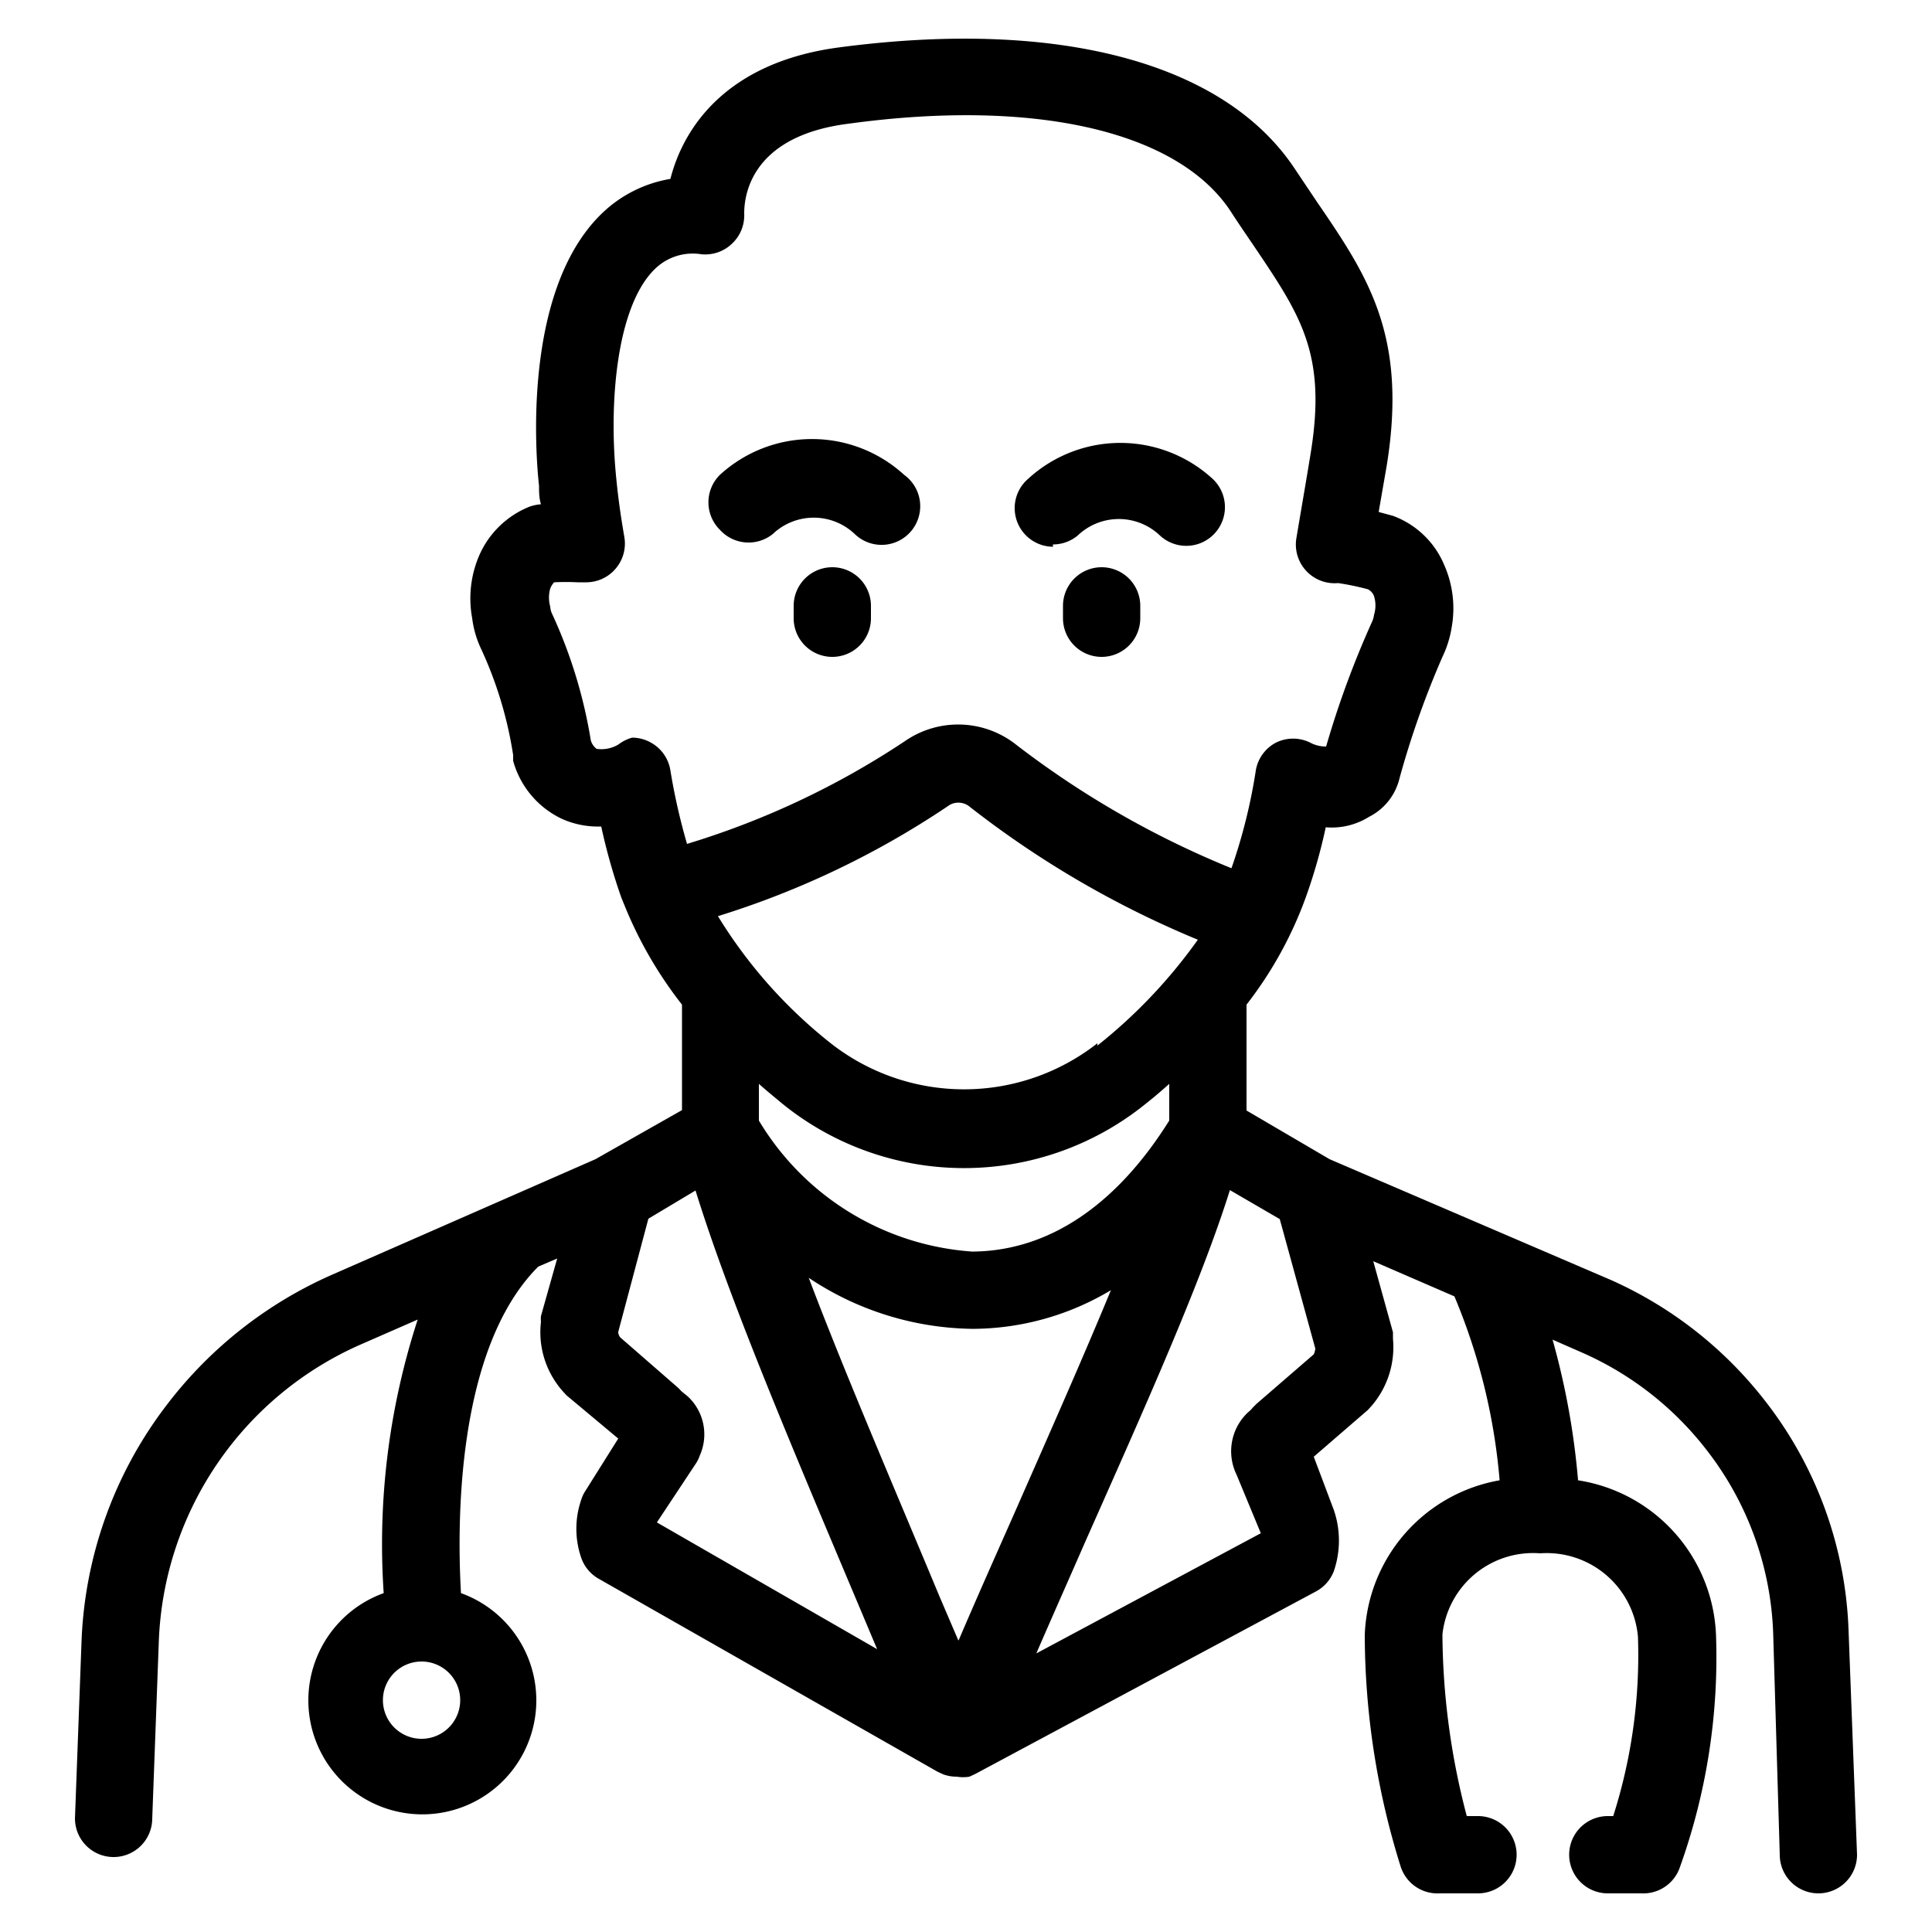 <svg xmlns="http://www.w3.org/2000/svg" data-name="Layer 1" viewBox="0 0 50 50"><path d="M47.84,42.18a10.23,10.23,0,0,0-2.14-5.9,10.42,10.42,0,0,0-4-3.15L34.41,30l-2.15-1.26V26a10.15,10.15,0,0,0,1.52-2.74,14,14,0,0,0,.53-1.85,1.82,1.82,0,0,0,1.12-.27,1.51,1.51,0,0,0,.79-1A23.22,23.22,0,0,1,37.33,17a2.75,2.75,0,0,0,.24-.77,2.78,2.78,0,0,0-.19-1.6,2.3,2.3,0,0,0-1.33-1.28l-.37-.1.21-1.21c.54-3.36-.49-4.89-1.81-6.82l-.57-.85C31.69,1.62,27.39.47,21.69,1.23c-2.88.39-4,2.06-4.34,3.4a3.34,3.34,0,0,0-1.82.94c-2,2-1.67,6.21-1.58,7,0,.16,0,.32.05.48a1.24,1.24,0,0,0-.29.06,2.39,2.39,0,0,0-1.31,1.27A2.81,2.81,0,0,0,12.22,16a2.6,2.6,0,0,0,.22.77,10.22,10.22,0,0,1,.84,2.77l0,.15a2.35,2.35,0,0,0,1.28,1.51,2.3,2.3,0,0,0,1,.19,15.34,15.34,0,0,0,.52,1.84l.09.22h0A10.61,10.61,0,0,0,17.65,26s0,0,0,0v2.73L15.41,30l0,0L8.57,33A10.89,10.89,0,0,0,4.3,36.38a10.72,10.72,0,0,0-2.19,6.1l-.17,4.58a1,1,0,0,0,1,1h0a1,1,0,0,0,1-1l.17-4.58a8.75,8.75,0,0,1,5.26-7.7l1.44-.63a18.77,18.77,0,0,0-.88,7.08,2.95,2.95,0,1,0,2,0c-.1-1.74-.14-6.31,2-8.45l.49-.21L14,34.06a.8.8,0,0,0,0,.15A2.3,2.3,0,0,0,14.56,36l.1.11L16,37.23l-.86,1.37a.88.88,0,0,0-.1.22,2.3,2.3,0,0,0,0,1.49,1,1,0,0,0,.44.54l8.78,5,.15.07a1,1,0,0,0,.35.06h0a1,1,0,0,0,.33,0l.15-.07,8.81-4.72a1,1,0,0,0,.47-.53,2.44,2.44,0,0,0,0-1.58L34,37.7l1.4-1.21.1-.11a2.33,2.33,0,0,0,.55-1.73l0-.17-.51-1.84,2.1.91a15.62,15.62,0,0,1,1.17,4.76,4.22,4.22,0,0,0-3.49,4,20.15,20.15,0,0,0,.93,6,1,1,0,0,0,1,.69h1a1,1,0,0,0,0-2h-.29a18.78,18.78,0,0,1-.63-4.7,2.36,2.36,0,0,1,2.53-2.1h0a2.37,2.37,0,0,1,2.53,2.16A13.7,13.7,0,0,1,41.75,47h-.14a1,1,0,0,0,0,2h.87a1,1,0,0,0,1-.69,16.08,16.08,0,0,0,.93-6,4.22,4.22,0,0,0-3.57-4,19.47,19.47,0,0,0-.66-3.64l.73.32a8.29,8.29,0,0,1,3.26,2.54,8.18,8.18,0,0,1,1.72,4.75L46.06,48a1,1,0,0,0,1,1h0a1,1,0,0,0,1-1ZM10.91,45a1,1,0,1,1,1-1A1,1,0,0,1,10.91,45Zm17.49-18a5.59,5.59,0,0,1-6.9,0,12.53,12.53,0,0,1-2.92-3.29,22.66,22.66,0,0,0,6-2.88.46.46,0,0,1,.53.06A25.2,25.2,0,0,0,31,24.32,13.41,13.41,0,0,1,28.4,27.06Zm-8.76,1.05c.2.18.4.34.59.5a7.47,7.47,0,0,0,9.44,0c.19-.15.39-.32.59-.5V29c-1.37,2.19-3.11,3.36-5.05,3.39h-.06A7,7,0,0,1,19.64,29ZM16,19.27a.86.86,0,0,1-.56.11.42.42,0,0,1-.15-.22,12.6,12.6,0,0,0-1-3.27.5.5,0,0,1-.05-.19.87.87,0,0,1,0-.47.55.55,0,0,1,.1-.16,6,6,0,0,1,.61,0h.22a1,1,0,0,0,.76-.35,1,1,0,0,0,.23-.81c-.09-.52-.16-1-.21-1.52-.2-1.94,0-4.46,1-5.43a1.4,1.4,0,0,1,1.2-.38,1,1,0,0,0,.79-.27,1,1,0,0,0,.32-.78c0-.33.06-2,2.71-2.33,4.83-.66,8.52.2,9.88,2.27.2.31.4.6.59.88,1.22,1.81,1.9,2.8,1.48,5.38-.12.74-.25,1.48-.37,2.2a1,1,0,0,0,.29.88,1,1,0,0,0,.79.28,6.92,6.92,0,0,1,.77.16.32.32,0,0,1,.16.18v0a.81.81,0,0,1,0,.48.63.63,0,0,1-.06.2,24.18,24.18,0,0,0-1.18,3.21.85.85,0,0,1-.41-.1,1,1,0,0,0-.89,0,1,1,0,0,0-.52.72,14.17,14.17,0,0,1-.63,2.53,23.91,23.91,0,0,1-5.55-3.18,2.42,2.42,0,0,0-2.9-.11,21.34,21.34,0,0,1-5.64,2.66,16.14,16.14,0,0,1-.43-1.9,1,1,0,0,0-.52-.73,1,1,0,0,0-.47-.12A1.08,1.08,0,0,0,16,19.27ZM17,39.4,18,37.89a.91.91,0,0,0,.11-.22,1.34,1.34,0,0,0-.31-1.53L17.63,36a1.14,1.14,0,0,0-.11-.11l-1.47-1.28a.24.24,0,0,1-.05-.14l.78-2.93L18,30.81c.93,3,2.65,7,4.46,11.3l.24.57Zm7.8,3.05-.48-1.12c-1.25-3-2.47-5.83-3.39-8.26a7.79,7.79,0,0,0,4.21,1.32h.09a7,7,0,0,0,3.52-1c-.73,1.77-1.61,3.75-2.51,5.8C25.77,40.25,25.28,41.35,24.81,42.45Zm9.2-7.4-1.48,1.28-.1.1a.68.68,0,0,1-.12.12A1.38,1.38,0,0,0,32,38.16l.63,1.52-5.81,3.11c.41-.95.83-1.89,1.24-2.83,1.52-3.43,3-6.71,3.77-9.16l1.29.75.92,3.35A.44.44,0,0,1,34,35.05Z" fill="#000000" class="color000000 svgShape"></path><path d="M20 13.82a1.54 1.54 0 0 1 2.12 0 1 1 0 1 0 1.28-1.53 3.53 3.53 0 0 0-4.77 0 1 1 0 0 0 0 1.42A1 1 0 0 0 20 13.82zM21.54 14.68a1 1 0 0 0-1 1V16a1 1 0 0 0 2 0v-.3A1 1 0 0 0 21.54 14.68zM27.25 14.09a1 1 0 0 0 .64-.23 1.54 1.54 0 0 1 2.13 0 1 1 0 0 0 1.36-1.47 3.53 3.53 0 0 0-4.77 0 1 1 0 0 0 .64 1.76zM28.51 14.68a1 1 0 0 0-1 1V16a1 1 0 0 0 2 0v-.3A1 1 0 0 0 28.51 14.68z" fill="#000000" class="color000000 svgShape"></path></svg>